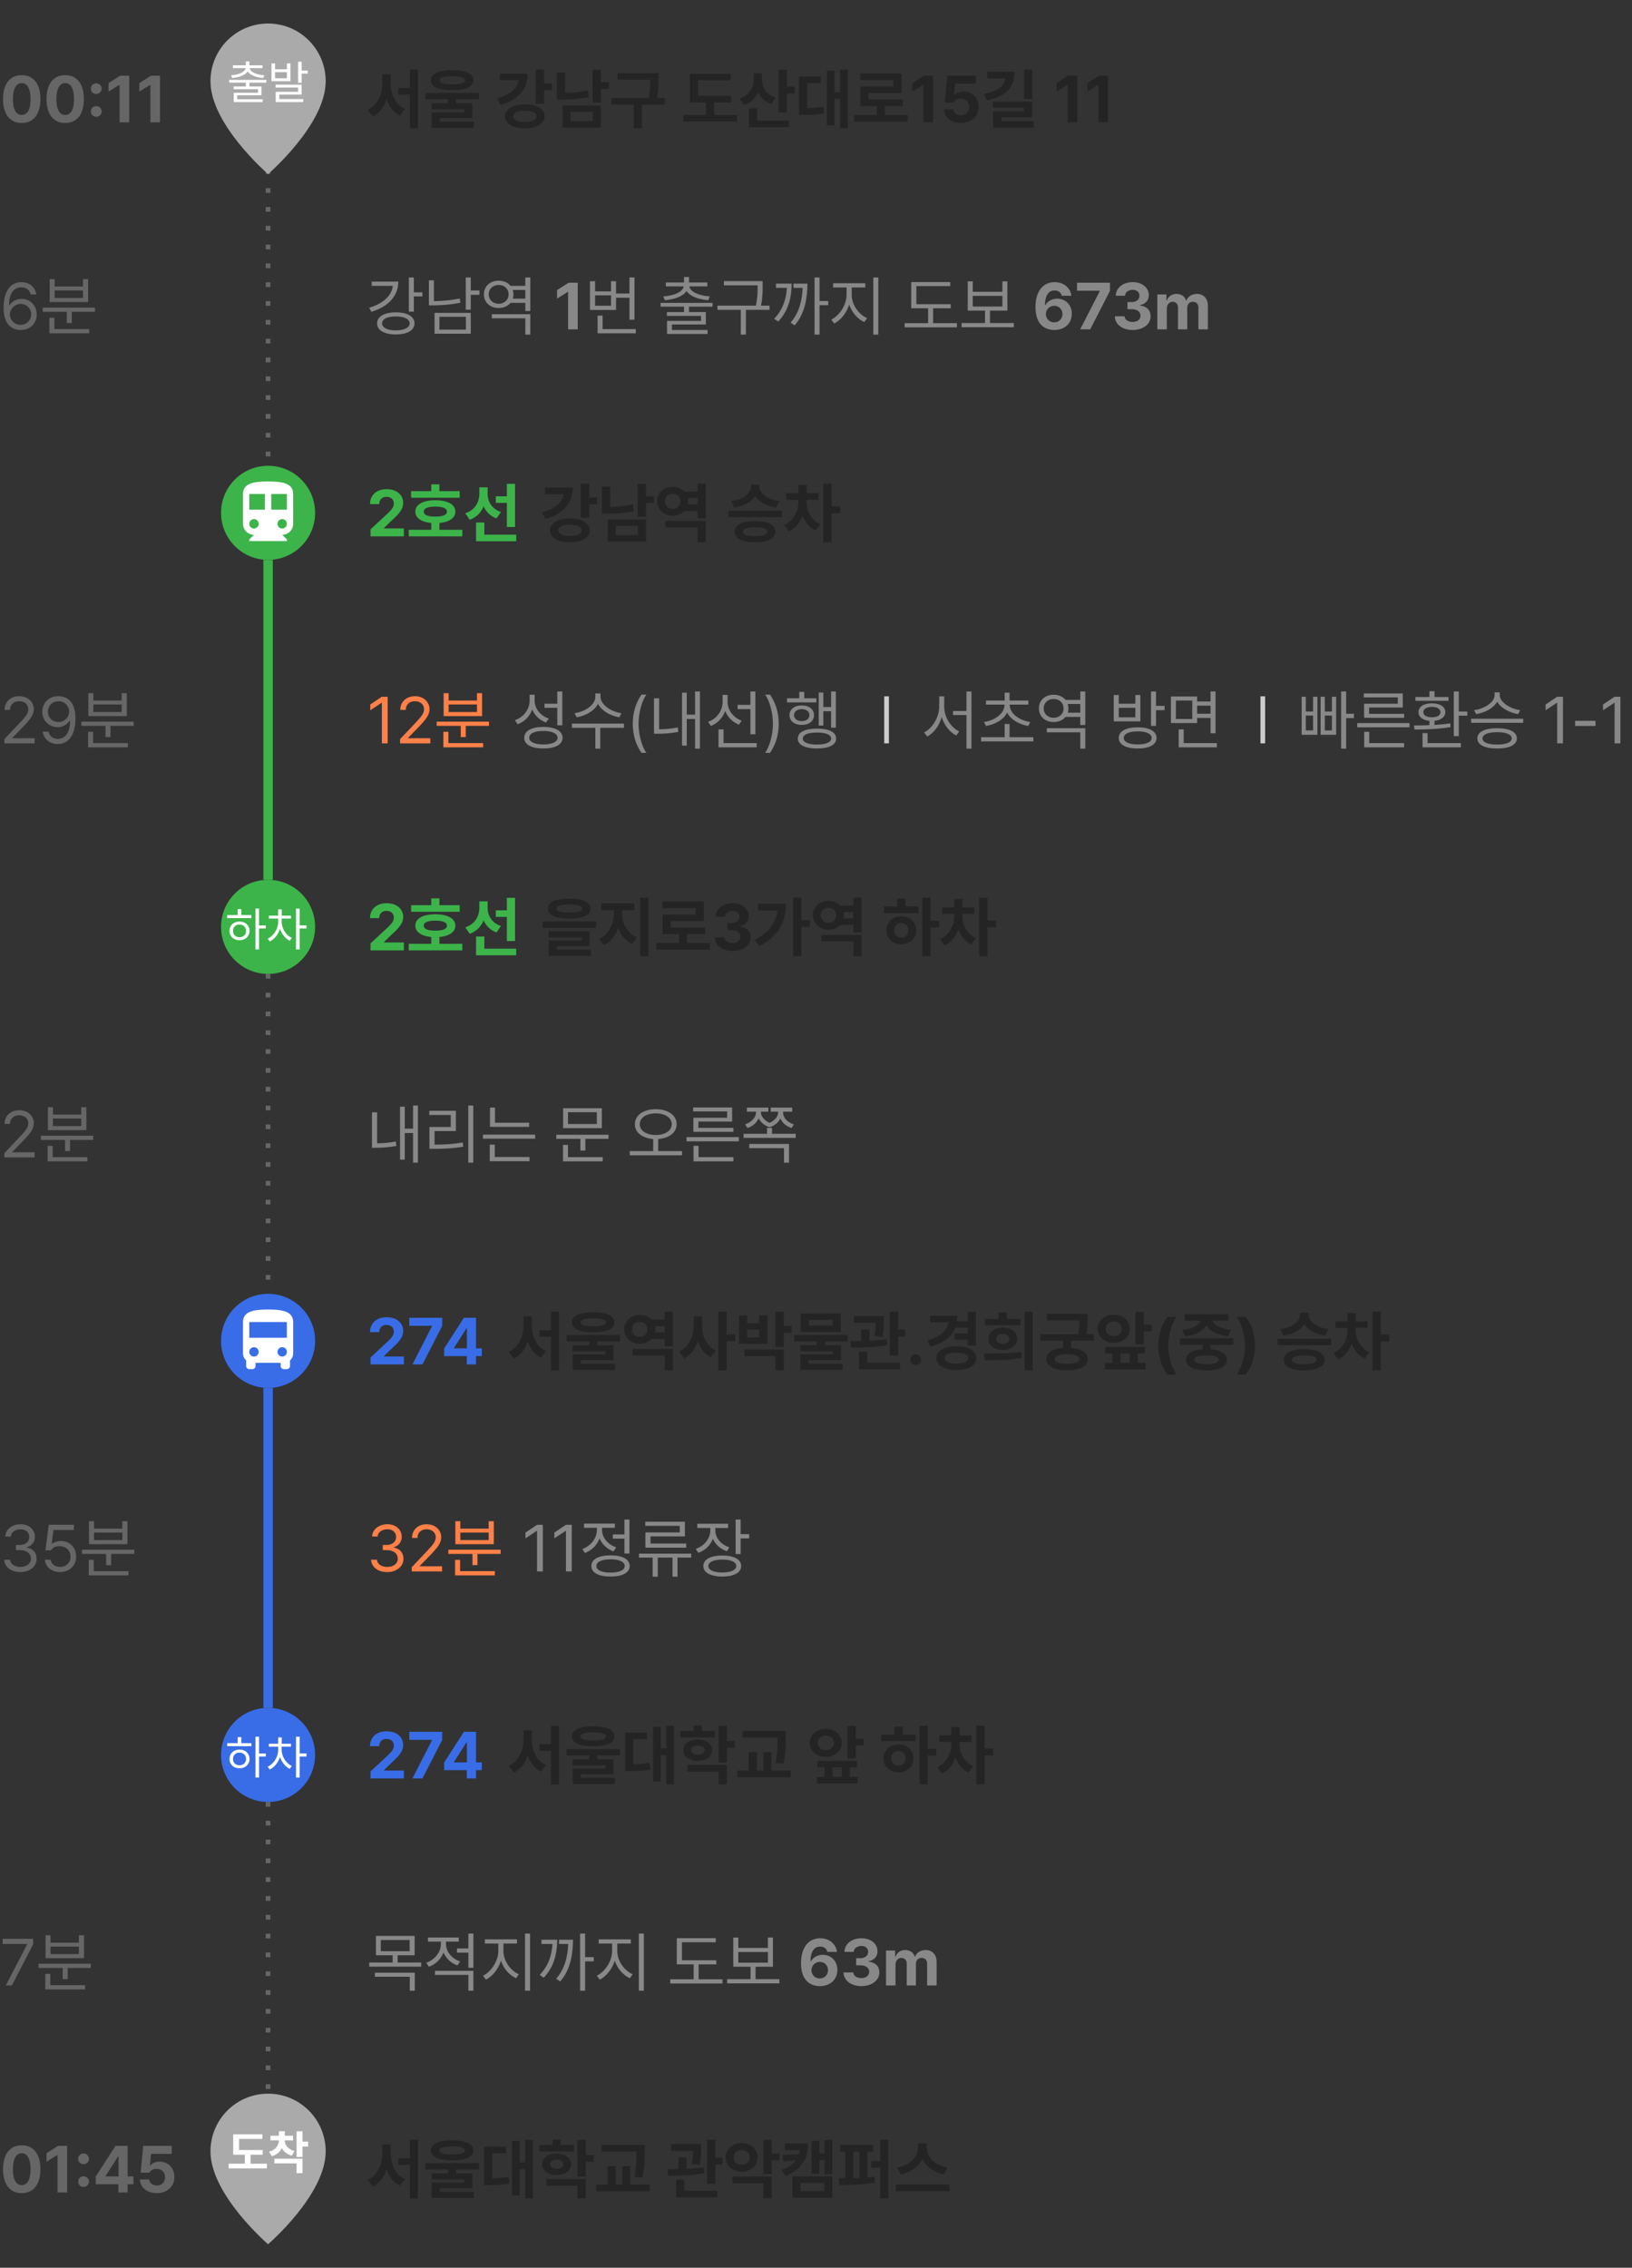 <svg width="347" height="482" viewBox="0 0 347 482" fill="none" xmlns="http://www.w3.org/2000/svg">
<rect x="0" y="0" width="347" height="482" fill="#333333" stroke="none"/>
<path d="M4.62 466.14C2.142 466.14 0.644 464.292 0.644 461.044C0.644 457.81 2.156 455.962 4.62 455.976C7.084 455.962 8.596 457.824 8.596 461.044C8.596 464.306 7.098 466.14 4.62 466.14ZM2.744 461.044C2.73 463.34 3.472 464.432 4.62 464.432C5.768 464.432 6.51 463.34 6.496 461.044C6.496 458.79 5.768 457.656 4.62 457.656C3.486 457.656 2.744 458.79 2.744 461.044ZM14.282 456.088V466H12.238V458.048H12.154L9.886 459.476V457.656L12.35 456.088H14.282ZM17.779 464.824C17.135 464.838 16.603 464.32 16.631 463.676C16.603 463.06 17.135 462.542 17.779 462.556C18.381 462.542 18.913 463.06 18.927 463.676C18.913 464.32 18.381 464.838 17.779 464.824ZM16.631 458.832C16.603 458.216 17.135 457.698 17.779 457.712C18.381 457.698 18.913 458.216 18.927 458.832C18.913 459.476 18.381 459.994 17.779 459.98C17.135 459.994 16.603 459.476 16.631 458.832ZM20.358 464.236V462.612L24.558 456.088H27.134V462.584H28.366V464.236H27.134V466H25.174V464.236H20.358ZM22.43 462.584H25.202V458.356H25.09L22.43 462.528V462.584ZM33.354 466.14C31.282 466.14 29.77 464.922 29.742 463.228H31.73C31.772 463.984 32.486 464.516 33.354 464.516C34.376 464.516 35.104 463.788 35.09 462.752C35.104 461.716 34.362 460.974 33.326 460.988C32.57 460.974 32.052 461.254 31.758 461.8H29.91L30.442 456.088H36.518V457.796H32.122L31.87 460.288H31.926C32.304 459.798 33.046 459.448 33.914 459.448C35.734 459.448 37.092 460.806 37.078 462.696C37.092 464.712 35.566 466.14 33.354 466.14Z" fill="#666666"/>
<path d="M83.068 457.628C83.082 459.966 84.02 462.248 86.092 463.144L85.028 464.544C83.642 463.872 82.718 462.626 82.2 461.086C81.668 462.724 80.702 464.068 79.288 464.768L78.196 463.34C80.324 462.374 81.29 459.966 81.304 457.628V455.78H83.068V457.628ZM84.692 460.12V458.72H87.156V454.8H88.864V467.288H87.156V460.12H84.692ZM96.148 454.912C99.004 454.926 100.656 455.682 100.656 457.04C100.656 458.426 99.004 459.182 96.148 459.168C93.264 459.182 91.598 458.426 91.612 457.04C91.598 455.682 93.264 454.926 96.148 454.912ZM90.464 461.1V459.756H101.832V461.1H96.988V461.94H100.432V465.104H93.488V465.86H100.768V467.176H91.78V463.9H98.724V463.228H91.78V461.94H95.252V461.1H90.464ZM93.432 457.04C93.432 457.656 94.314 457.894 96.148 457.908C97.982 457.894 98.864 457.656 98.864 457.04C98.864 456.494 97.982 456.214 96.148 456.2C94.314 456.214 93.432 456.494 93.432 457.04ZM113.315 454.8V467.26H111.663V461.016H110.487V466.644H108.863V455.024H110.487V459.616H111.663V454.8H113.315ZM102.927 464.432V456.256H107.575V457.656H104.663V462.976C105.867 462.962 106.931 462.892 108.135 462.668L108.275 464.096C106.749 464.39 105.433 464.432 103.795 464.432H102.927ZM122.055 455.92V457.292H114.663V455.92H117.491V454.744H119.227V455.92H122.055ZM115.279 460.008C115.279 458.636 116.553 457.712 118.359 457.712C120.165 457.712 121.425 458.636 121.439 460.008C121.425 461.366 120.165 462.29 118.359 462.276C116.553 462.29 115.279 461.366 115.279 460.008ZM116.175 464.544V463.144H124.547V467.26H122.783V464.544H116.175ZM116.987 460.008C116.973 460.638 117.533 460.96 118.359 460.96C119.199 460.96 119.759 460.638 119.759 460.008C119.759 459.364 119.199 459.014 118.359 459C117.533 459.014 116.973 459.364 116.987 460.008ZM122.783 462.612V454.8H124.547V458.048H126.227V459.476H124.547V462.612H122.783ZM137.094 455.892V457.096C137.08 458.622 137.08 460.33 136.618 462.836L134.91 462.696C135.316 460.414 135.33 458.748 135.33 457.292H127.882V455.892H137.094ZM126.762 465.748V464.32H129.17V460.4H130.934V464.32H132.306V460.4H134.014V464.32H138.13V465.748H126.762ZM149.061 455.724V456.508C149.061 457.362 149.061 458.594 148.781 460.148L147.073 459.98C147.297 458.79 147.353 457.894 147.367 457.152H142.677V455.724H149.061ZM141.921 461.044C142.621 461.044 143.419 461.044 144.245 461.03V458.58H145.981V460.974C147.213 460.918 148.487 460.82 149.649 460.652L149.761 461.912C147.157 462.388 144.245 462.43 142.089 462.444L141.921 461.044ZM143.769 467.036V463.284H145.505V465.636H152.505V467.036H143.769ZM150.321 464.124V454.8H152.113V458.608H153.625V460.064H152.113V464.124H150.321ZM157.688 455.5C159.62 455.486 161.076 456.76 161.076 458.524C161.076 460.316 159.62 461.576 157.688 461.576C155.742 461.576 154.272 460.316 154.272 458.524C154.272 456.76 155.742 455.486 157.688 455.5ZM155.7 464.012V462.612H164.072V467.26H162.308V464.012H155.7ZM155.98 458.524C155.98 459.518 156.708 460.106 157.688 460.092C158.654 460.106 159.382 459.518 159.396 458.524C159.382 457.558 158.654 456.984 157.688 456.984C156.708 456.984 155.98 457.558 155.98 458.524ZM162.308 462.08V454.8H164.072V457.74H165.752V459.168H164.072V462.08H162.308ZM171.804 455.584C171.804 458.804 170.488 461.072 167.044 462.472L166.232 461.212C167.66 460.666 168.626 459.98 169.242 459.154L166.568 459.42L166.344 458.048L169.886 457.866C169.97 457.6 170.026 457.306 170.068 457.012H166.876V455.584H171.804ZM168.5 467.12V462.584H176.984V467.12H168.5ZM170.208 465.72H175.276V463.956H170.208V465.72ZM172.56 461.996V455.052H174.212V457.712H175.332V454.828H176.984V462.108H175.332V459.14H174.212V461.996H172.56ZM185.611 455.92V457.32H184.407V462.822C184.925 462.78 185.429 462.724 185.919 462.668L186.031 463.928C183.497 464.376 180.641 464.418 178.499 464.432L178.331 463.004L179.731 462.99V457.32H178.695V455.92H185.611ZM181.439 462.962L182.727 462.92V457.32H181.439V462.962ZM185.247 460.736V459.336H187.179V454.8H188.887V467.26H187.179V460.736H185.247ZM197.039 456.452C197.039 458.286 198.649 460.232 201.463 460.708L200.707 462.164C198.537 461.73 196.927 460.512 196.115 458.916C195.303 460.498 193.679 461.716 191.523 462.164L190.767 460.708C193.553 460.218 195.163 458.258 195.191 456.452V455.556H197.039V456.452ZM190.487 465.72V464.292H201.883V465.72H190.487Z" fill="#242424"/>
<g clip-path="url(#clip0_61_4670)">
<path d="M57 445C50.227 445 44.75 450.488 44.75 457.274C44.75 466.479 57 477 57 477C57 477 69.25 466.479 69.25 457.274C69.25 450.488 63.773 445 57 445Z" fill="#AAAAAA"/>
<path d="M55.857 456.98V457.98H53.277V459.88H56.757V460.88H48.617V459.88H52.057V457.98H49.577V453.64H55.797V454.62H50.837V456.98H55.857ZM60.54 454.92C60.54 455.84 61.18 456.8 62.62 457.18L62.04 458.18C61.04 457.9 60.34 457.31 59.93 456.58C59.54 457.38 58.83 458.01 57.8 458.3L57.2 457.34C58.64 456.94 59.3 455.92 59.3 454.92H57.5V453.94H59.3V452.98H60.56V453.94H62.32V454.92H60.54ZM58.34 459.82V458.82H64.32V461.9H63.06V459.82H58.34ZM63.06 458.46V453H64.32V455.2H65.52V456.24H64.32V458.46H63.06Z" fill="white"/>
</g>
<path d="M88.164 411.472V415.588H84.552V417.128H89.564V417.996H78.504V417.128H83.488V415.588H79.932V411.472H88.164ZM79.708 420.152V419.284H88.192V423.12H87.128V420.152H79.708ZM80.968 414.72H87.1V412.34H80.968V414.72ZM94.832 413.208C94.818 414.776 96.036 416.288 97.828 416.904L97.268 417.744C95.882 417.254 94.818 416.246 94.3 415C93.768 416.4 92.634 417.506 91.192 418.024L90.632 417.184C92.438 416.54 93.74 414.916 93.74 413.208V412.676H90.996V411.808H97.548V412.676H94.832V413.208ZM92.48 419.76V418.892H100.656V423.12H99.592V419.76H92.48ZM97.156 415.028V414.132H99.592V410.968H100.656V418.248H99.592V415.028H97.156ZM107.043 414.692C107.043 416.75 108.541 418.85 110.319 419.62L109.731 420.46C108.303 419.83 107.085 418.43 106.511 416.75C105.951 418.528 104.719 420.068 103.319 420.768L102.703 419.928C104.439 419.088 105.951 416.792 105.951 414.692V413.096H103.095V412.2H109.927V413.096H107.043V414.692ZM111.635 423.12V410.968H112.699V423.12H111.635ZM124.407 410.968V415.98H126.255V416.876H124.407V423.12H123.343V410.968H124.407ZM114.747 419.76C116.581 417.87 117.323 415.602 117.463 413.18H115.139V412.284H118.471C118.471 415.168 117.813 418.024 115.615 420.348L114.747 419.76ZM118.247 420.572C120.137 418.416 120.711 415.728 120.809 413.18H118.863V412.284H121.831C121.817 415.168 121.383 418.514 119.115 421.16L118.247 420.572ZM131.242 414.692C131.242 416.75 132.74 418.85 134.518 419.62L133.93 420.46C132.502 419.83 131.284 418.43 130.71 416.75C130.15 418.528 128.918 420.068 127.518 420.768L126.902 419.928C128.638 419.088 130.15 416.792 130.15 414.692V413.096H127.294V412.2H134.126V413.096H131.242V414.692ZM135.834 423.12V410.968H136.898V423.12H135.834ZM152.302 416.652V417.52H148.55V420.684H153.618V421.58H142.502V420.684H147.486V417.52H143.902V411.948H152.19V412.816H144.994V416.652H152.302ZM165.718 420.656V421.552H154.602V420.656H159.586V418.024H155.918V411.808H156.982V414.02H163.282V411.808H164.346V418.024H160.65V420.656H165.718ZM156.982 417.156H163.282V414.888H156.982V417.156ZM174.317 422.14C172.259 422.126 170.313 420.908 170.313 417.268C170.313 413.95 171.909 411.962 174.373 411.976C176.375 411.962 177.747 413.222 177.957 414.86H175.913C175.759 414.16 175.185 413.726 174.373 413.74C173.043 413.726 172.329 414.944 172.329 416.876H172.413C172.875 416.008 173.855 415.49 174.961 415.476C176.725 415.49 178.055 416.834 178.041 418.696C178.055 420.698 176.543 422.14 174.317 422.14ZM172.525 418.752C172.539 419.718 173.281 420.516 174.289 420.516C175.311 420.516 176.053 419.746 176.053 418.752C176.053 417.758 175.325 416.988 174.317 416.988C173.309 416.988 172.539 417.786 172.525 418.752ZM183.132 422.14C180.948 422.14 179.394 420.936 179.352 419.228H181.424C181.466 419.942 182.18 420.432 183.132 420.432C184.126 420.432 184.826 419.886 184.812 419.088C184.826 418.29 184.112 417.716 182.936 417.716H182.04V416.204H182.936C183.93 416.19 184.602 415.658 184.588 414.86C184.602 414.118 184.028 413.6 183.16 413.6C182.278 413.6 181.55 414.09 181.536 414.86H179.548C179.59 413.152 181.13 411.962 183.16 411.976C185.218 411.962 186.59 413.194 186.576 414.748C186.59 415.868 185.82 416.652 184.7 416.848V416.932C186.17 417.1 186.968 417.982 186.968 419.228C186.968 420.922 185.358 422.14 183.132 422.14ZM188.391 422V414.58H190.323V415.868H190.407C190.715 415.014 191.471 414.482 192.479 414.468C193.501 414.482 194.257 415.014 194.495 415.868H194.579C194.873 415.028 195.727 414.482 196.819 414.468C198.191 414.482 199.143 415.392 199.143 417.016V422H197.127V417.408C197.127 416.554 196.623 416.148 195.951 416.148C195.195 416.148 194.747 416.68 194.747 417.464V422H192.787V417.352C192.787 416.624 192.325 416.148 191.639 416.148C190.953 416.148 190.421 416.708 190.407 417.548V422H188.391Z" fill="#888888"/>
<path d="M1.232 422L5.768 413.264V413.18H0.56V412.088H7.056V413.236L2.52 422H1.232ZM19.317 417.38V418.276H14.389V420.656H13.325V418.276H8.201V417.38H19.317ZM9.629 422.84V419.536H10.693V421.944H18.085V422.84H9.629ZM9.685 416.204V411.332H10.749V412.9H16.769V411.332H17.861V416.204H9.685ZM10.749 415.336H16.769V413.74H10.749V415.336Z" fill="#666666"/>
<path d="M57 383L57 445" stroke="#666666" stroke-dasharray="1 3"/>
<path d="M78.784 378V376.516L82.312 373.24C83.25 372.358 83.74 371.812 83.74 371.028C83.74 370.146 83.082 369.6 82.172 369.6C81.248 369.6 80.632 370.188 80.632 371.14H78.672C78.672 369.208 80.114 367.962 82.2 367.976C84.314 367.962 85.728 369.166 85.728 370.888C85.728 372.022 85.182 372.946 83.124 374.78L81.64 376.236V376.32H85.868V378H78.784ZM87.693 378L91.865 369.852V369.796H87.021V368.088H94.021V369.824L89.821 378H87.693ZM94.434 376.236V374.612L98.634 368.088H101.21V374.584H102.442V376.236H101.21V378H99.25V376.236H94.434ZM96.506 374.584H99.278V370.356H99.166L96.506 374.528V374.584Z" fill="#396DE7"/>
<path d="M113.068 369.628C113.082 371.966 114.02 374.248 116.092 375.144L115.028 376.544C113.642 375.872 112.718 374.626 112.2 373.086C111.668 374.724 110.702 376.068 109.288 376.768L108.196 375.34C110.324 374.374 111.29 371.966 111.304 369.628V367.78H113.068V369.628ZM114.692 372.12V370.72H117.156V366.8H118.864V379.288H117.156V372.12H114.692ZM126.148 366.912C129.004 366.926 130.656 367.682 130.656 369.04C130.656 370.426 129.004 371.182 126.148 371.168C123.264 371.182 121.598 370.426 121.612 369.04C121.598 367.682 123.264 366.926 126.148 366.912ZM120.464 373.1V371.756H131.832V373.1H126.988V373.94H130.432V377.104H123.488V377.86H130.768V379.176H121.78V375.9H128.724V375.228H121.78V373.94H125.252V373.1H120.464ZM123.432 369.04C123.432 369.656 124.314 369.894 126.148 369.908C127.982 369.894 128.864 369.656 128.864 369.04C128.864 368.494 127.982 368.214 126.148 368.2C124.314 368.214 123.432 368.494 123.432 369.04ZM143.315 366.8V379.26H141.663V373.016H140.487V378.644H138.863V367.024H140.487V371.616H141.663V366.8H143.315ZM132.927 376.432V368.256H137.575V369.656H134.663V374.976C135.867 374.962 136.931 374.892 138.135 374.668L138.275 376.096C136.749 376.39 135.433 376.432 133.795 376.432H132.927ZM152.055 367.92V369.292H144.663V367.92H147.491V366.744H149.227V367.92H152.055ZM145.279 372.008C145.279 370.636 146.553 369.712 148.359 369.712C150.165 369.712 151.425 370.636 151.439 372.008C151.425 373.366 150.165 374.29 148.359 374.276C146.553 374.29 145.279 373.366 145.279 372.008ZM146.175 376.544V375.144H154.547V379.26H152.783V376.544H146.175ZM146.987 372.008C146.973 372.638 147.533 372.96 148.359 372.96C149.199 372.96 149.759 372.638 149.759 372.008C149.759 371.364 149.199 371.014 148.359 371C147.533 371.014 146.973 371.364 146.987 372.008ZM152.783 374.612V366.8H154.547V370.048H156.227V371.476H154.547V374.612H152.783ZM167.094 367.892V369.096C167.08 370.622 167.08 372.33 166.618 374.836L164.91 374.696C165.316 372.414 165.33 370.748 165.33 369.292H157.882V367.892H167.094ZM156.762 377.748V376.32H159.17V372.4H160.934V376.32H162.306V372.4H164.014V376.32H168.13V377.748H156.762ZM181.973 366.828V369.572H183.653V370.972H181.973V373.744H180.209V366.828H181.973ZM172.173 370.44C172.173 368.69 173.643 367.444 175.589 367.444C177.521 367.444 178.977 368.69 178.977 370.44C178.977 372.19 177.521 373.422 175.589 373.408C173.643 373.422 172.173 372.19 172.173 370.44ZM173.685 379.064V377.664H175.309V375.648H173.769V374.276H182.197V375.648H180.685V377.664H182.365V379.064H173.685ZM173.881 370.44C173.881 371.406 174.623 371.98 175.589 371.98C176.555 371.98 177.283 371.406 177.297 370.44C177.283 369.474 176.555 368.9 175.589 368.9C174.623 368.9 173.881 369.474 173.881 370.44ZM177.017 377.664H178.977V375.648H177.017V377.664ZM197.243 366.8V371.7H199.063V373.128H197.243V379.26H195.507V366.8H197.243ZM187.359 370.076V368.676H190.159V366.996H191.923V368.676H194.667V370.076H187.359ZM187.863 373.744C187.849 371.994 189.207 370.762 191.055 370.776C192.861 370.762 194.219 371.994 194.219 373.744C194.219 375.466 192.861 376.698 191.055 376.684C189.207 376.698 187.849 375.466 187.863 373.744ZM189.543 373.744C189.529 374.696 190.159 375.27 191.055 375.256C191.909 375.27 192.539 374.696 192.539 373.744C192.539 372.778 191.909 372.19 191.055 372.176C190.159 372.19 189.529 372.778 189.543 373.744ZM204.022 370.72C204.008 372.484 204.932 374.486 206.906 375.424L205.954 376.74C204.624 376.138 203.686 374.962 203.168 373.576C202.622 375.06 201.656 376.32 200.242 376.936L199.29 375.592C201.32 374.696 202.286 372.582 202.286 370.72V370.244H199.71V368.844H202.286V367.08H204.022V368.844H206.57V370.244H204.022V370.72ZM207.578 379.26V366.8H209.342V371.644H211.162V373.1H209.342V379.26H207.578Z" fill="#242424"/>
<circle cx="57" cy="373" r="10" fill="#396DE7"/>
<path d="M55.08 369.12V372.7H56.52V373.34H55.08V377.8H54.32V369.12H55.08ZM48.3 371.14V370.5H50.54V369.22H51.3V370.5H53.46V371.14H48.3ZM48.8 373.86C48.79 372.68 49.69 371.86 50.92 371.86C52.16 371.86 53.05 372.68 53.06 373.86C53.05 375.03 52.16 375.85 50.92 375.84C49.69 375.85 48.79 375.03 48.8 373.86ZM49.54 373.86C49.53 374.65 50.12 375.2 50.92 375.2C51.73 375.2 52.32 374.65 52.32 373.86C52.32 373.07 51.73 372.5 50.92 372.5C50.12 372.5 49.53 373.07 49.54 373.86ZM59.883 371.94C59.893 373.33 60.793 374.76 62.043 375.36L61.603 375.96C60.653 375.49 59.893 374.54 59.533 373.43C59.153 374.63 58.343 375.63 57.363 376.1L56.903 375.52C58.193 374.92 59.133 373.44 59.143 371.94V371.24H57.163V370.62H59.143V369.28H59.903V370.62H61.863V371.24H59.883V371.94ZM62.943 377.8V369.12H63.723V372.68H65.163V373.34H63.723V377.8H62.943Z" fill="white"/>
<path d="M82.34 334.14C80.38 334.14 78.966 333.076 78.896 331.508H80.156C80.212 332.46 81.15 333.048 82.34 333.048C83.642 333.048 84.58 332.334 84.58 331.312C84.58 330.234 83.726 329.464 82.172 329.464H81.388V328.372H82.172C83.39 328.386 84.23 327.7 84.216 326.692C84.23 325.698 83.502 325.04 82.368 325.04C81.318 325.04 80.352 325.614 80.296 326.58H79.12C79.176 325.012 80.632 323.962 82.396 323.976C84.272 323.962 85.42 325.208 85.42 326.636C85.42 327.742 84.762 328.568 83.74 328.848V328.932C85.014 329.128 85.798 330.052 85.784 331.312C85.798 332.936 84.328 334.14 82.34 334.14ZM87.551 334V333.104L90.911 329.548C92.087 328.302 92.647 327.63 92.647 326.72C92.647 325.698 91.793 325.04 90.687 325.04C89.511 325.04 88.769 325.782 88.755 326.888H87.607C87.579 325.138 88.937 323.962 90.715 323.976C92.521 323.962 93.795 325.166 93.823 326.72C93.795 327.826 93.291 328.68 91.527 330.5L89.259 332.824V332.908H93.991V334H87.551ZM106.449 329.38V330.276H101.521V332.656H100.457V330.276H95.333V329.38H106.449ZM96.761 334.84V331.536H97.825V333.944H105.217V334.84H96.761ZM96.817 328.204V323.332H97.881V324.9H103.901V323.332H104.993V328.204H96.817ZM97.881 327.336H103.901V325.74H97.881V327.336Z" fill="#FF8048"/>
<path d="M115.424 324.088V334H114.192V325.376H114.136L111.728 326.972V325.74L114.192 324.088H115.424ZM121.563 324.088V334H120.331V325.376H120.275L117.867 326.972V325.74L120.331 324.088H121.563ZM133.833 322.968V330.192H132.769V327.028H130.305V326.132H132.769V322.968H133.833ZM123.809 329.24C125.629 328.582 126.917 326.93 126.917 325.18V324.732H124.173V323.836H130.725V324.732H128.009V325.18C127.995 326.762 129.213 328.274 131.005 328.876L130.445 329.744C129.073 329.254 128.009 328.232 127.477 326.986C126.945 328.414 125.825 329.534 124.369 330.08L123.809 329.24ZM125.741 332.852C125.727 331.41 127.281 330.584 129.801 330.584C132.335 330.584 133.889 331.41 133.889 332.852C133.889 334.266 132.335 335.092 129.801 335.092C127.281 335.092 125.727 334.266 125.741 332.852ZM126.805 332.852C126.791 333.72 127.953 334.252 129.801 334.252C131.663 334.252 132.825 333.72 132.825 332.852C132.825 331.956 131.663 331.424 129.801 331.424C127.953 331.424 126.791 331.956 126.805 332.852ZM146.969 330.22V331.06H144.057V335.12H142.993V331.06H139.857V335.12H138.765V331.06H135.853V330.22H146.969ZM137.197 324.312V323.444H145.625V326.552H138.317V328.064H145.905V328.96H137.225V325.712H144.533V324.312H137.197ZM152.097 325.264C152.083 326.86 153.273 328.274 155.065 328.876L154.561 329.716C153.161 329.24 152.111 328.274 151.579 327.07C151.061 328.456 149.927 329.534 148.485 330.052L147.925 329.212C149.745 328.582 151.019 327.014 151.033 325.264V324.76H148.261V323.864H154.813V324.76H152.097V325.264ZM149.549 332.852C149.549 331.438 151.075 330.626 153.581 330.612C156.073 330.626 157.585 331.438 157.585 332.852C157.585 334.266 156.073 335.078 153.581 335.092C151.075 335.078 149.549 334.266 149.549 332.852ZM150.613 332.852C150.613 333.706 151.747 334.224 153.581 334.224C155.415 334.224 156.535 333.706 156.549 332.852C156.535 331.984 155.415 331.48 153.581 331.48C151.747 331.48 150.613 331.984 150.613 332.852ZM156.409 330.304V322.968H157.473V326.076H159.293V326.972H157.473V330.304H156.409Z" fill="#888888"/>
<path d="M57 295L57 363" stroke="#396DE7" stroke-width="2"/>
<path d="M78.784 290V288.516L82.312 285.24C83.25 284.358 83.74 283.812 83.74 283.028C83.74 282.146 83.082 281.6 82.172 281.6C81.248 281.6 80.632 282.188 80.632 283.14H78.672C78.672 281.208 80.114 279.962 82.2 279.976C84.314 279.962 85.728 281.166 85.728 282.888C85.728 284.022 85.182 284.946 83.124 286.78L81.64 288.236V288.32H85.868V290H78.784ZM87.693 290L91.865 281.852V281.796H87.021V280.088H94.021V281.824L89.821 290H87.693ZM94.434 288.236V286.612L98.634 280.088H101.21V286.584H102.442V288.236H101.21V290H99.25V288.236H94.434ZM96.506 286.584H99.278V282.356H99.166L96.506 286.528V286.584Z" fill="#396DE7"/>
<path d="M113.068 281.628C113.082 283.966 114.02 286.248 116.092 287.144L115.028 288.544C113.642 287.872 112.718 286.626 112.2 285.086C111.668 286.724 110.702 288.068 109.288 288.768L108.196 287.34C110.324 286.374 111.29 283.966 111.304 281.628V279.78H113.068V281.628ZM114.692 284.12V282.72H117.156V278.8H118.864V291.288H117.156V284.12H114.692ZM126.148 278.912C129.004 278.926 130.656 279.682 130.656 281.04C130.656 282.426 129.004 283.182 126.148 283.168C123.264 283.182 121.598 282.426 121.612 281.04C121.598 279.682 123.264 278.926 126.148 278.912ZM120.464 285.1V283.756H131.832V285.1H126.988V285.94H130.432V289.104H123.488V289.86H130.768V291.176H121.78V287.9H128.724V287.228H121.78V285.94H125.252V285.1H120.464ZM123.432 281.04C123.432 281.656 124.314 281.894 126.148 281.908C127.982 281.894 128.864 281.656 128.864 281.04C128.864 280.494 127.982 280.214 126.148 280.2C124.314 280.214 123.432 280.494 123.432 281.04ZM143.063 286.724V291.26H141.327V288.096H134.495V286.724H143.063ZM132.731 282.524C132.717 280.76 134.159 279.472 136.035 279.472C137.043 279.472 137.925 279.85 138.527 280.48H141.327V278.8H143.063V286.164H141.327V284.596H138.527C137.925 285.24 137.043 285.618 136.035 285.632C134.159 285.618 132.717 284.33 132.731 282.524ZM134.383 282.524C134.383 283.546 135.069 284.134 136.035 284.148C136.959 284.134 137.659 283.546 137.659 282.524C137.659 281.558 136.959 280.956 136.035 280.956C135.069 280.956 134.383 281.558 134.383 282.524ZM139.255 283.196H141.327V281.88H139.269C139.311 282.09 139.339 282.3 139.339 282.524C139.339 282.762 139.311 282.986 139.255 283.196ZM149.255 281.628C149.241 283.868 150.193 286.108 152.195 287.06L151.131 288.46C149.815 287.802 148.905 286.584 148.387 285.086C147.841 286.696 146.889 288.012 145.475 288.712L144.411 287.284C146.511 286.318 147.491 283.938 147.491 281.628V279.78H149.255V281.628ZM152.727 291.26V278.8H154.491V283.616H156.311V285.072H154.491V291.26H152.727ZM166.646 278.8V281.852H168.326V283.28H166.646V286.304H164.882V278.8H166.646ZM157.126 285.632V279.584H158.862V281.264H161.41V279.584H163.174V285.632H157.126ZM158.274 288.236V286.836H166.646V291.26H164.882V288.236H158.274ZM158.862 284.26H161.41V282.608H158.862V284.26ZM180.23 283.756V285.128H175.386V285.912H178.83V289.104H171.886V289.86H179.166V291.176H170.178V287.872H177.122V287.228H170.178V285.912H173.65V285.128H168.862V283.756H180.23ZM170.262 283.112V279.192H178.774V283.112H170.262ZM171.97 281.74H177.038V280.536H171.97V281.74ZM187.934 279.724V280.508C187.934 281.362 187.934 282.594 187.654 284.148L185.946 283.98C186.17 282.79 186.226 281.894 186.24 281.152H181.55V279.724H187.934ZM180.794 285.044C181.494 285.044 182.292 285.044 183.118 285.03V282.58H184.854V284.974C186.086 284.918 187.36 284.82 188.522 284.652L188.634 285.912C186.03 286.388 183.118 286.43 180.962 286.444L180.794 285.044ZM182.642 291.036V287.284H184.378V289.636H191.378V291.036H182.642ZM189.194 288.124V278.8H190.986V282.608H192.498V284.064H190.986V288.124H189.194ZM194.685 290.112C194.041 290.126 193.509 289.608 193.537 288.964C193.509 288.348 194.041 287.83 194.685 287.844C195.287 287.83 195.819 288.348 195.833 288.964C195.819 289.608 195.287 290.126 194.685 290.112ZM207.512 278.828V285.996H205.776V284.764H202.976V283.392H205.776V282.188H203.102C202.332 284.162 200.554 285.52 197.824 286.248L197.124 284.904C199.98 284.134 201.394 282.762 201.646 281.068H197.796V279.668H203.536C203.536 280.074 203.508 280.452 203.452 280.816H205.776V278.828H207.512ZM199.112 288.656C199.098 287.116 200.806 286.15 203.368 286.136C205.888 286.15 207.596 287.116 207.596 288.656C207.596 290.224 205.888 291.204 203.368 291.204C200.806 291.204 199.098 290.224 199.112 288.656ZM200.848 288.656C200.848 289.426 201.786 289.818 203.368 289.832C204.908 289.818 205.846 289.426 205.86 288.656C205.846 287.9 204.908 287.494 203.368 287.508C201.786 287.494 200.848 287.9 200.848 288.656ZM219.584 278.8V291.26H217.848V278.8H219.584ZM209.168 287.676C211.478 287.676 214.502 287.69 217.148 287.34L217.26 288.6C214.502 289.118 211.646 289.118 209.392 289.104L209.168 287.676ZM209.42 281.684V280.34H212.304V278.94H214.096V280.34H216.98V281.684H209.42ZM210.148 284.568C210.134 283.112 211.408 282.188 213.2 282.188C215.034 282.188 216.28 283.112 216.28 284.568C216.28 285.968 215.034 286.92 213.2 286.92C211.408 286.92 210.134 285.968 210.148 284.568ZM211.8 284.568C211.786 285.226 212.36 285.59 213.2 285.604C214.04 285.59 214.614 285.226 214.628 284.568C214.614 283.896 214.04 283.504 213.2 283.504C212.36 283.504 211.786 283.896 211.8 284.568ZM231.264 279.248V280.228C231.25 281.166 231.25 282.258 230.998 283.588H232.608V284.96H227.736V286.5C229.948 286.668 231.278 287.522 231.292 288.852C231.278 290.392 229.612 291.26 226.896 291.26C224.152 291.26 222.472 290.392 222.472 288.852C222.472 287.522 223.802 286.668 226.028 286.5V284.96H221.212V283.588H229.234C229.472 282.412 229.514 281.502 229.5 280.648H222.612V279.248H231.264ZM224.236 288.852C224.222 289.552 225.146 289.874 226.896 289.86C228.604 289.874 229.528 289.552 229.528 288.852C229.528 288.18 228.604 287.858 226.896 287.844C225.146 287.858 224.222 288.18 224.236 288.852ZM243.195 278.828V281.572H244.875V282.972H243.195V285.744H241.431V278.828H243.195ZM233.395 282.44C233.395 280.69 234.865 279.444 236.811 279.444C238.743 279.444 240.199 280.69 240.199 282.44C240.199 284.19 238.743 285.422 236.811 285.408C234.865 285.422 233.395 284.19 233.395 282.44ZM234.907 291.064V289.664H236.531V287.648H234.991V286.276H243.419V287.648H241.907V289.664H243.587V291.064H234.907ZM235.103 282.44C235.103 283.406 235.845 283.98 236.811 283.98C237.777 283.98 238.505 283.406 238.519 282.44C238.505 281.474 237.777 280.9 236.811 280.9C235.845 280.9 235.103 281.474 235.103 282.44ZM238.239 289.664H240.199V287.648H238.239V289.664ZM246.279 286.024C246.293 283.616 246.923 281.628 248.239 279.892H250.171C249.163 281.18 248.393 283.728 248.379 286.024C248.393 288.32 249.163 290.868 250.171 292.156H248.239C246.923 290.42 246.293 288.432 246.279 286.024ZM262.234 284.456V285.856H257.39V286.78C259.574 286.948 260.848 287.732 260.862 289.02C260.848 290.462 259.224 291.26 256.522 291.26C253.806 291.26 252.168 290.462 252.182 289.02C252.168 287.718 253.47 286.934 255.682 286.78V285.856H250.866V284.456H262.234ZM251.37 282.636C253.666 282.44 254.94 281.6 255.262 280.732H251.902V279.332H261.198V280.732H257.81C258.118 281.6 259.392 282.426 261.73 282.636L261.142 284.008C258.776 283.784 257.194 282.888 256.536 281.67C255.878 282.888 254.31 283.784 251.958 284.008L251.37 282.636ZM253.946 289.02C253.932 289.622 254.8 289.944 256.522 289.944C258.216 289.944 259.112 289.622 259.126 289.02C259.112 288.39 258.216 288.082 256.522 288.068C254.8 288.082 253.932 288.39 253.946 289.02ZM266.83 286.024C266.816 288.432 266.186 290.42 264.87 292.156H262.938C263.946 290.868 264.716 288.32 264.73 286.024C264.716 283.728 263.946 281.18 262.938 279.892H264.87C266.186 281.628 266.816 283.616 266.83 286.024ZM278.227 279.416C278.227 280.718 279.683 282.174 282.427 282.496L281.783 283.868C279.683 283.574 278.129 282.664 277.331 281.446C276.533 282.678 274.993 283.574 272.879 283.868L272.207 282.496C274.979 282.174 276.421 280.732 276.435 279.416V278.996H278.227V279.416ZM271.647 285.912V284.54H283.015V285.912H271.647ZM272.963 289.02C272.949 287.55 274.587 286.752 277.303 286.752C280.005 286.752 281.629 287.55 281.643 289.02C281.629 290.462 280.005 291.274 277.303 291.288C274.587 291.274 272.949 290.462 272.963 289.02ZM274.727 289.02C274.713 289.65 275.581 289.944 277.303 289.944C278.997 289.944 279.893 289.65 279.907 289.02C279.893 288.376 278.997 288.082 277.303 288.068C275.581 288.082 274.713 288.376 274.727 289.02ZM288.255 282.72C288.241 284.484 289.165 286.486 291.139 287.424L290.187 288.74C288.857 288.138 287.919 286.962 287.401 285.576C286.855 287.06 285.889 288.32 284.475 288.936L283.523 287.592C285.553 286.696 286.519 284.582 286.519 282.72V282.244H283.943V280.844H286.519V279.08H288.255V280.844H290.803V282.244H288.255V282.72ZM291.811 291.26V278.8H293.575V283.644H295.395V285.1H293.575V291.26H291.811Z" fill="#242424"/>
<path d="M4.34 334.14C2.38 334.14 0.966 333.076 0.896 331.508H2.156C2.212 332.46 3.15 333.048 4.34 333.048C5.642 333.048 6.58 332.334 6.58 331.312C6.58 330.234 5.726 329.464 4.172 329.464H3.388V328.372H4.172C5.39 328.386 6.23 327.7 6.216 326.692C6.23 325.698 5.502 325.04 4.368 325.04C3.318 325.04 2.352 325.614 2.296 326.58H1.12C1.176 325.012 2.632 323.962 4.396 323.976C6.272 323.962 7.42 325.208 7.42 326.636C7.42 327.742 6.762 328.568 5.74 328.848V328.932C7.014 329.128 7.798 330.052 7.784 331.312C7.798 332.936 6.328 334.14 4.34 334.14ZM12.771 334.14C10.993 334.14 9.649 333.034 9.551 331.508H10.755C10.853 332.39 11.707 333.048 12.771 333.048C14.073 333.048 14.997 332.11 15.011 330.864C14.997 329.576 14.031 328.638 12.687 328.624C11.861 328.61 11.217 328.876 10.839 329.52H9.663L10.363 324.088H15.711V325.18H11.371L11.007 328.092H11.119C11.553 327.756 12.225 327.518 12.911 327.532C14.801 327.518 16.201 328.918 16.187 330.836C16.201 332.754 14.759 334.14 12.771 334.14ZM28.559 329.38V330.276H23.631V332.656H22.567V330.276H17.443V329.38H28.559ZM18.871 334.84V331.536H19.935V333.944H27.327V334.84H18.871ZM18.927 328.204V323.332H19.991V324.9H26.011V323.332H27.103V328.204H18.927ZM19.991 327.336H26.011V325.74H19.991V327.336Z" fill="#666666"/>
<circle cx="57" cy="285" r="10" fill="#396DE7"/>
<g clip-path="url(#clip1_61_4670)">
<path d="M51.667 287.667C51.667 288.253 51.927 288.78 52.333 289.147V290.333C52.333 290.7 52.633 291 53 291H53.667C54.033 291 54.333 290.7 54.333 290.333V289.667H59.667V290.333C59.667 290.7 59.967 291 60.333 291H61C61.367 291 61.667 290.7 61.667 290.333V289.147C62.073 288.78 62.333 288.253 62.333 287.667V281C62.333 278.667 59.947 278.333 57 278.333C54.053 278.333 51.667 278.667 51.667 281V287.667ZM54 288.333C53.447 288.333 53 287.887 53 287.333C53 286.78 53.447 286.333 54 286.333C54.553 286.333 55 286.78 55 287.333C55 287.887 54.553 288.333 54 288.333ZM60 288.333C59.447 288.333 59 287.887 59 287.333C59 286.78 59.447 286.333 60 286.333C60.553 286.333 61 286.78 61 287.333C61 287.887 60.553 288.333 60 288.333ZM61 284.333H53V281H61V284.333Z" fill="white"/>
</g>
<path d="M88.864 234.968V247.12H87.828V240.82H86.064V246.476H85.056V235.22H86.064V239.896H87.828V234.968H88.864ZM79.092 243.956V236.424H80.184V243.004C81.374 243.004 82.676 242.906 84.16 242.612L84.272 243.564C82.592 243.872 81.206 243.956 79.876 243.956H79.092ZM100.628 234.968V247.12H99.564V234.968H100.628ZM91.276 236.984V236.088H96.932V240.4H92.396V243.284C94.426 243.284 96.204 243.2 98.388 242.836L98.5 243.732C96.26 244.096 94.412 244.18 92.312 244.18H91.304V239.532H95.84V236.984H91.276ZM112.503 238.636V239.504H104.187V235.416H105.251V238.636H112.503ZM102.675 242.024V241.156H113.791V242.024H102.675ZM104.131 246.812V243.284H105.195V245.916H112.587V246.812H104.131ZM129.391 241.184V242.052H124.463V244.544H123.399V242.052H118.275V241.184H129.391ZM119.703 246.84V243.34H120.767V245.944H128.159V246.84H119.703ZM119.731 239.784V235.556H127.963V239.784H119.731ZM120.767 238.916H126.899V236.396H120.767V238.916ZM139.418 235.752C142.008 235.766 143.87 237.012 143.87 238.944C143.87 240.736 142.26 241.926 139.95 242.094V244.656H145.018V245.552H133.902V244.656H138.886V242.094C136.604 241.926 134.98 240.736 134.994 238.944C134.98 237.012 136.856 235.766 139.418 235.752ZM136.03 238.944C136.016 240.33 137.458 241.24 139.418 241.24C141.392 241.24 142.834 240.33 142.834 238.944C142.834 237.558 141.392 236.634 139.418 236.648C137.458 236.634 136.016 237.558 136.03 238.944ZM157.09 241.688V242.584H145.974V241.688H157.09ZM147.374 236.228V235.388H155.662V238.384H148.494V239.728H155.942V240.568H147.43V237.572H154.598V236.228H147.374ZM147.458 246.84V243.536H148.522V245.944H155.942V246.84H147.458ZM161.798 236.508C161.798 237.166 162.47 238.146 163.618 238.664C164.766 238.16 165.438 237.222 165.438 236.508V236.284H163.87V235.416H168.434V236.284H166.502V236.564C166.516 237.488 167.342 238.552 168.798 238.972L168.322 239.756C167.118 239.392 166.306 238.608 165.928 237.726C165.536 238.51 164.766 239.252 163.618 239.588C162.47 239.224 161.686 238.468 161.308 237.684C160.93 238.552 160.118 239.378 158.914 239.756L158.438 238.972C159.866 238.51 160.734 237.376 160.734 236.564V236.284H158.802V235.416H163.366V236.284H161.798V236.508ZM158.102 241.856V240.988H163.086V239.728H164.15V240.988H169.19V241.856H158.102ZM159.306 244.04V243.144H167.762V247.12H166.698V244.04H159.306Z" fill="#888888"/>
<path d="M0.924 246V245.104L4.284 241.548C5.46 240.302 6.02 239.63 6.02 238.72C6.02 237.698 5.166 237.04 4.06 237.04C2.884 237.04 2.142 237.782 2.128 238.888H0.98C0.952 237.138 2.31 235.962 4.088 235.976C5.894 235.962 7.168 237.166 7.196 238.72C7.168 239.826 6.664 240.68 4.9 242.5L2.632 244.824V244.908H7.364V246H0.924ZM19.823 241.38V242.276H14.895V244.656H13.831V242.276H8.706V241.38H19.823ZM10.134 246.84V243.536H11.198V245.944H18.59V246.84H10.134ZM10.191 240.204V235.332H11.255V236.9H17.274V235.332H18.366V240.204H10.191ZM11.255 239.336H17.274V237.74H11.255V239.336Z" fill="#666666"/>
<path d="M57 207L57 275" stroke="#666666" stroke-dasharray="1 3"/>
<path d="M78.784 202V200.516L82.312 197.24C83.25 196.358 83.74 195.812 83.74 195.028C83.74 194.146 83.082 193.6 82.172 193.6C81.248 193.6 80.632 194.188 80.632 195.14H78.672C78.672 193.208 80.114 191.962 82.2 191.976C84.314 191.962 85.728 193.166 85.728 194.888C85.728 196.022 85.182 196.946 83.124 198.78L81.64 200.236V200.32H85.868V202H78.784ZM97.745 192.396V193.796H87.413V192.396H91.697V190.94H93.433V192.396H97.745ZM86.909 202V200.6H91.697V199.158C89.597 198.962 88.309 198.094 88.309 196.736C88.309 195.224 89.947 194.314 92.565 194.328C95.155 194.314 96.821 195.224 96.821 196.736C96.821 198.094 95.519 198.962 93.433 199.158V200.6H98.305V202H86.909ZM90.101 196.736C90.101 197.478 90.955 197.8 92.565 197.8C94.147 197.8 95.015 197.478 95.029 196.736C95.015 196.022 94.147 195.686 92.565 195.672C90.955 195.686 90.101 196.022 90.101 196.736ZM103.685 192.956C103.671 194.552 104.539 196.162 106.513 196.82L105.561 198.192C104.259 197.702 103.349 196.792 102.831 195.63C102.285 196.932 101.319 197.954 99.876 198.472L98.924 197.1C101.011 196.428 101.907 194.72 101.921 192.928V191.584H103.685V192.956ZM101.221 203.036V199.06H102.985V201.636H109.761V203.036H101.221ZM105.421 194.888V193.488H107.773V190.828H109.509V200.012H107.773V194.888H105.421Z" fill="#3CB44A"/>
<path d="M121.048 190.996C123.904 190.996 125.556 191.738 125.556 193.124C125.556 194.496 123.904 195.252 121.048 195.252C118.164 195.252 116.498 194.496 116.512 193.124C116.498 191.738 118.164 190.996 121.048 190.996ZM115.364 197.212V195.84H126.732V197.212H115.364ZM116.68 203.176V199.9H123.624V199.228H116.68V197.94H125.332V201.104H118.388V201.86H125.668V203.176H116.68ZM118.332 193.124C118.332 193.726 119.214 193.964 121.048 193.964C122.882 193.964 123.764 193.726 123.764 193.124C123.764 192.564 122.882 192.27 121.048 192.256C119.214 192.27 118.332 192.564 118.332 193.124ZM132.28 194.216C132.294 196.218 133.33 198.374 135.416 199.228L134.464 200.6C133.008 199.984 131.986 198.738 131.426 197.24C130.866 198.878 129.83 200.236 128.36 200.908L127.38 199.536C129.438 198.626 130.502 196.316 130.516 194.216V193.432H127.856V192.004H134.884V193.432H132.28V194.216ZM136.116 203.26V190.8H137.88V203.26H136.116ZM150.959 200.432V201.86H139.563V200.432H144.379V198.556H140.879V194.384H147.907V193.012H140.851V191.612H149.643V195.756H142.615V197.156H149.923V198.556H146.087V200.432H150.959ZM155.751 202.14C153.567 202.14 152.013 200.936 151.971 199.228H154.043C154.085 199.942 154.799 200.432 155.751 200.432C156.745 200.432 157.445 199.886 157.431 199.088C157.445 198.29 156.731 197.716 155.555 197.716H154.659V196.204H155.555C156.549 196.19 157.221 195.658 157.207 194.86C157.221 194.118 156.647 193.6 155.779 193.6C154.897 193.6 154.169 194.09 154.155 194.86H152.167C152.209 193.152 153.749 191.962 155.779 191.976C157.837 191.962 159.209 193.194 159.195 194.748C159.209 195.868 158.439 196.652 157.319 196.848V196.932C158.789 197.1 159.587 197.982 159.587 199.228C159.587 200.922 157.977 202.14 155.751 202.14ZM170.419 190.8V195.588H172.183V197.016H170.419V203.232H168.655V190.8H170.419ZM160.451 199.76C163.405 198.276 164.973 196.288 165.309 193.516H161.179V192.088H167.087C167.073 195.812 165.631 199.032 161.459 201.076L160.451 199.76ZM183.19 198.724V203.26H181.454V200.096H174.622V198.724H183.19ZM172.858 194.524C172.844 192.76 174.286 191.472 176.162 191.472C177.17 191.472 178.052 191.85 178.654 192.48H181.454V190.8H183.19V198.164H181.454V196.596H178.654C178.052 197.24 177.17 197.618 176.162 197.632C174.286 197.618 172.844 196.33 172.858 194.524ZM174.51 194.524C174.51 195.546 175.196 196.134 176.162 196.148C177.086 196.134 177.786 195.546 177.786 194.524C177.786 193.558 177.086 192.956 176.162 192.956C175.196 192.956 174.51 193.558 174.51 194.524ZM179.382 195.196H181.454V193.88H179.396C179.438 194.09 179.466 194.3 179.466 194.524C179.466 194.762 179.438 194.986 179.382 195.196ZM197.844 190.8V195.7H199.664V197.128H197.844V203.26H196.108V190.8H197.844ZM187.96 194.076V192.676H190.76V190.996H192.524V192.676H195.268V194.076H187.96ZM188.464 197.744C188.45 195.994 189.808 194.762 191.656 194.776C193.462 194.762 194.82 195.994 194.82 197.744C194.82 199.466 193.462 200.698 191.656 200.684C189.808 200.698 188.45 199.466 188.464 197.744ZM190.144 197.744C190.13 198.696 190.76 199.27 191.656 199.256C192.51 199.27 193.14 198.696 193.14 197.744C193.14 196.778 192.51 196.19 191.656 196.176C190.76 196.19 190.13 196.778 190.144 197.744ZM204.624 194.72C204.61 196.484 205.534 198.486 207.508 199.424L206.556 200.74C205.226 200.138 204.288 198.962 203.77 197.576C203.224 199.06 202.258 200.32 200.844 200.936L199.892 199.592C201.922 198.696 202.888 196.582 202.888 194.72V194.244H200.312V192.844H202.888V191.08H204.624V192.844H207.172V194.244H204.624V194.72ZM208.18 203.26V190.8H209.944V195.644H211.764V197.1H209.944V203.26H208.18Z" fill="#242424"/>
<circle cx="57" cy="197" r="10" fill="#3CB44A"/>
<path d="M55.08 193.12V196.7H56.52V197.34H55.08V201.8H54.32V193.12H55.08ZM48.3 195.14V194.5H50.54V193.22H51.3V194.5H53.46V195.14H48.3ZM48.8 197.86C48.79 196.68 49.69 195.86 50.92 195.86C52.16 195.86 53.05 196.68 53.06 197.86C53.05 199.03 52.16 199.85 50.92 199.84C49.69 199.85 48.79 199.03 48.8 197.86ZM49.54 197.86C49.53 198.65 50.12 199.2 50.92 199.2C51.73 199.2 52.32 198.65 52.32 197.86C52.32 197.07 51.73 196.5 50.92 196.5C50.12 196.5 49.53 197.07 49.54 197.86ZM59.883 195.94C59.893 197.33 60.793 198.76 62.043 199.36L61.603 199.96C60.653 199.49 59.893 198.54 59.533 197.43C59.153 198.63 58.343 199.63 57.363 200.1L56.903 199.52C58.193 198.92 59.133 197.44 59.143 195.94V195.24H57.163V194.62H59.143V193.28H59.903V194.62H61.863V195.24H59.883V195.94ZM62.943 201.8V193.12H63.723V196.68H65.163V197.34H63.723V201.8H62.943Z" fill="white"/>
<path d="M82.424 148.088V158H81.192V149.376H81.136L78.728 150.972V149.74L81.192 148.088H82.424ZM85.063 158V157.104L88.423 153.548C89.599 152.302 90.159 151.63 90.159 150.72C90.159 149.698 89.305 149.04 88.199 149.04C87.023 149.04 86.281 149.782 86.267 150.888H85.119C85.091 149.138 86.449 147.962 88.227 147.976C90.033 147.962 91.307 149.166 91.335 150.72C91.307 151.826 90.803 152.68 89.039 154.5L86.771 156.824V156.908H91.503V158H85.063ZM103.961 153.38V154.276H99.033V156.656H97.969V154.276H92.845V153.38H103.961ZM94.273 158.84V155.536H95.337V157.944H102.729V158.84H94.273ZM94.329 152.204V147.332H95.393V148.9H101.413V147.332H102.505V152.204H94.329ZM95.393 151.336H101.413V149.74H95.393V151.336Z" fill="#FF8048"/>
<path d="M113.676 148.872C113.662 150.608 114.894 152.134 116.7 152.736L116.084 153.576C114.74 153.072 113.69 152.078 113.158 150.804C112.64 152.26 111.534 153.394 110.064 153.94L109.476 153.072C111.352 152.414 112.598 150.79 112.612 148.9V147.668H113.676V148.872ZM111.464 156.824C111.45 155.354 113.004 154.514 115.524 154.5C118.058 154.514 119.612 155.354 119.612 156.824C119.612 158.266 118.058 159.078 115.524 159.092C113.004 159.078 111.45 158.266 111.464 156.824ZM112.528 156.824C112.514 157.692 113.676 158.224 115.524 158.224C117.386 158.224 118.548 157.692 118.548 156.824C118.548 155.9 117.386 155.354 115.524 155.368C113.676 155.354 112.514 155.9 112.528 156.824ZM115.776 150.44V149.572H118.492V146.968H119.556V154.164H118.492V150.44H115.776ZM127.68 148.088C127.694 149.796 129.934 151.28 132.132 151.588L131.684 152.456C129.794 152.148 127.932 151.098 127.148 149.614C126.364 151.112 124.502 152.148 122.612 152.456L122.164 151.588C124.362 151.28 126.588 149.824 126.588 148.088V147.388H127.68V148.088ZM121.604 154.696V153.8H132.664V154.696H127.624V159.12H126.588V154.696H121.604ZM134.543 153.828C134.543 151.392 135.201 149.362 136.391 147.64H137.427C136.503 148.928 135.761 151.532 135.775 153.828C135.761 156.138 136.503 158.742 137.427 160.016H136.391C135.201 158.294 134.543 156.264 134.543 153.828ZM148.821 146.968V159.12H147.785V152.82H146.021V158.476H145.013V147.22H146.021V151.896H147.785V146.968H148.821ZM139.049 155.956V148.424H140.141V155.004C141.331 155.004 142.633 154.906 144.117 154.612L144.229 155.564C142.549 155.872 141.163 155.956 139.833 155.956H139.049ZM154.705 149.236C154.705 150.944 155.937 152.54 157.701 153.184L157.113 154.024C155.783 153.492 154.719 152.442 154.187 151.112C153.683 152.582 152.577 153.744 151.149 154.304L150.561 153.436C152.381 152.778 153.641 151.084 153.641 149.208V147.696H154.705V149.236ZM152.773 158.84V155.032H153.837V157.944H160.893V158.84H152.773ZM156.833 150.72V149.824H159.549V146.968H160.613V156.068H159.549V150.72H156.833ZM165.572 153.828C165.572 156.264 164.914 158.294 163.724 160.016H162.688C163.612 158.728 164.354 156.124 164.34 153.828C164.354 151.518 163.612 148.914 162.688 147.64H163.724C164.914 149.362 165.572 151.392 165.572 153.828ZM177.722 146.968V154.668H176.714V151.168H175.062V154.22H174.082V147.192H175.062V150.272H176.714V146.968H177.722ZM167.334 149.292V148.424H169.938V147.052H171.002V148.424H173.578V149.292H167.334ZM167.866 152.008C167.866 150.734 168.93 149.922 170.47 149.936C172.01 149.922 173.074 150.734 173.074 152.008C173.074 153.268 172.01 154.08 170.47 154.08C168.93 154.08 167.866 153.268 167.866 152.008ZM168.818 152.008C168.832 152.764 169.49 153.268 170.47 153.268C171.436 153.268 172.108 152.764 172.094 152.008C172.108 151.238 171.436 150.734 170.47 150.72C169.49 150.734 168.832 151.238 168.818 152.008ZM169.63 156.992C169.616 155.62 171.142 154.864 173.718 154.864C176.266 154.864 177.792 155.62 177.778 156.992C177.792 158.322 176.266 159.078 173.718 159.092C171.142 159.078 169.616 158.322 169.63 156.992ZM170.694 156.992C170.68 157.776 171.814 158.252 173.718 158.252C175.594 158.252 176.714 157.776 176.714 156.992C176.714 156.152 175.594 155.69 173.718 155.704C171.814 155.69 170.68 156.152 170.694 156.992Z" fill="#888888"/>
<line x1="188.5" y1="148" x2="188.5" y2="158" stroke="#CCCCCC"/>
<path d="M200.76 150.216C200.76 152.428 202.174 154.64 203.952 155.452L203.308 156.32C201.922 155.606 200.774 154.164 200.228 152.428C199.696 154.248 198.562 155.802 197.176 156.544L196.476 155.676C198.268 154.794 199.668 152.456 199.696 150.216V148.004H200.76V150.216ZM202.636 151.98V151.112H205.492V146.968H206.556V159.12H205.492V151.98H202.636ZM219.72 156.684V157.58H208.604V156.684H213.616V153.884H214.652V156.684H219.72ZM209.22 153.464C211.558 153.1 213.588 151.672 213.588 149.768H209.64V148.9H213.616V147.22H214.652V148.9H218.656V149.768H214.68C214.68 151.672 216.71 153.1 219.048 153.464L218.628 154.304C216.696 153.968 214.918 152.988 214.134 151.462C213.364 152.988 211.586 153.968 209.64 154.304L209.22 153.464ZM230.755 154.78V159.12H229.691V155.648H222.579V154.78H230.755ZM220.899 150.552C220.871 148.858 222.215 147.64 224.035 147.668C225.099 147.654 225.995 148.074 226.555 148.76H229.691V146.968H230.755V154.108H229.691V152.372H226.555C225.995 153.058 225.099 153.478 224.035 153.464C222.215 153.478 220.871 152.274 220.899 150.552ZM221.907 150.552C221.907 151.728 222.803 152.554 224.035 152.568C225.239 152.554 226.149 151.728 226.135 150.552C226.149 149.404 225.239 148.564 224.035 148.564C222.803 148.564 221.907 149.404 221.907 150.552ZM227.031 149.628C227.115 149.908 227.171 150.23 227.171 150.552C227.171 150.874 227.129 151.196 227.031 151.476H229.691V149.628H227.031ZM241.903 154.584C244.395 154.598 245.907 155.424 245.907 156.852C245.907 158.266 244.395 159.092 241.903 159.092C239.397 159.092 237.871 158.266 237.871 156.852C237.871 155.424 239.397 154.598 241.903 154.584ZM236.807 153.324V147.724H237.871V149.572H241.399V147.724H242.463V153.324H236.807ZM237.871 152.456H241.399V150.44H237.871V152.456ZM238.935 156.852C238.935 157.706 240.069 158.238 241.903 158.224C243.737 158.238 244.857 157.706 244.871 156.852C244.857 155.97 243.737 155.452 241.903 155.452C240.069 155.452 238.935 155.97 238.935 156.852ZM244.731 154.276V146.968H245.795V150.02H247.615V150.944H245.795V154.276H244.731ZM254.534 148.032V149.096H257.39V146.968H258.454V155.844H257.39V152.596H254.534V153.688H248.962V148.032H254.534ZM250.026 152.82H253.498V148.9H250.026V152.82ZM250.614 158.84V155.032H251.678V157.944H258.734V158.84H250.614ZM254.534 151.7H257.39V149.992H254.534V151.7Z" fill="#888888"/>
<line x1="268.5" y1="148" x2="268.5" y2="158" stroke="#CCCCCC"/>
<path d="M286.22 146.968V151.7H287.872V152.624H286.22V159.12H285.156V146.968H286.22ZM276.756 156.18V148.088H277.652V151.224H279.192V148.088H280.116V156.18H276.756ZM277.652 155.256H279.192V152.092H277.652V155.256ZM280.788 156.18V148.088H281.684V151.224H283.196V148.088H284.092V156.18H280.788ZM281.684 155.256H283.196V152.092H281.684V155.256ZM299.692 153.688V154.584H288.576V153.688H299.692ZM289.976 148.228V147.388H298.264V150.384H291.096V151.728H298.544V152.568H290.032V149.572H297.2V148.228H289.976ZM290.06 158.84V155.536H291.124V157.944H298.544V158.84H290.06ZM310.167 146.968V151.224H311.987V152.12H310.167V156.46H309.103V146.968H310.167ZM300.647 154.192C301.613 154.192 302.733 154.178 303.923 154.122V153.212C302.509 153.072 301.599 152.386 301.599 151.364C301.599 150.202 302.747 149.488 304.455 149.488C306.177 149.488 307.297 150.202 307.311 151.364C307.297 152.386 306.415 153.058 305.015 153.212V154.08C306.149 154.01 307.297 153.912 308.347 153.744L308.431 154.528C305.841 155.004 302.887 155.046 300.759 155.06L300.647 154.192ZM300.955 148.956V148.144H303.923V146.912H305.015V148.144H307.983V148.956H300.955ZM302.467 158.84V155.816H303.531V157.944H310.615V158.84H302.467ZM302.635 151.364C302.621 152.036 303.335 152.456 304.455 152.456C305.575 152.456 306.275 152.036 306.275 151.364C306.275 150.678 305.575 150.258 304.455 150.244C303.335 150.258 302.621 150.678 302.635 151.364ZM318.879 147.724C318.879 149.264 321.091 150.65 323.219 150.944L322.799 151.784C320.951 151.49 319.117 150.51 318.333 149.138C317.577 150.524 315.743 151.49 313.867 151.784L313.419 150.944C315.589 150.65 317.787 149.306 317.787 147.724V147.164H318.879V147.724ZM312.803 153.632V152.764H323.863V153.632H312.803ZM314.119 156.936C314.133 155.55 315.687 154.78 318.319 154.78C320.937 154.78 322.505 155.55 322.519 156.936C322.505 158.322 320.937 159.092 318.319 159.092C315.687 159.092 314.133 158.322 314.119 156.936ZM315.211 156.936C315.211 157.776 316.373 158.252 318.319 158.252C320.251 158.252 321.427 157.776 321.427 156.936C321.427 156.11 320.251 155.62 318.319 155.62C316.373 155.62 315.211 156.11 315.211 156.936ZM332.322 148.088V158H331.09V149.376H331.034L328.626 150.972V149.74L331.09 148.088H332.322ZM339.245 153.212V154.304H334.905V153.212H339.245ZM344.531 148.088V158H343.299V149.376H343.243L340.835 150.972V149.74L343.299 148.088H344.531Z" fill="#888888"/>
<path d="M57 119L57 187" stroke="#3CB44A" stroke-width="2"/>
<path d="M0.924 158V157.104L4.284 153.548C5.46 152.302 6.02 151.63 6.02 150.72C6.02 149.698 5.166 149.04 4.06 149.04C2.884 149.04 2.142 149.782 2.128 150.888H0.98C0.952 149.138 2.31 147.962 4.088 147.976C5.894 147.962 7.168 149.166 7.196 150.72C7.168 151.826 6.664 152.68 4.9 154.5L2.632 156.824V156.908H7.364V158H0.924ZM12.459 147.976C14.152 147.99 16.056 149.012 16.043 152.652C16.056 156.166 14.614 158.14 12.29 158.14C10.555 158.14 9.322 157.076 9.07 155.508H10.303C10.512 156.39 11.184 157.048 12.29 157.048C13.9 157.048 14.895 155.648 14.895 153.24H14.755C14.194 154.066 13.284 154.556 12.235 154.556C10.47 154.556 9 153.198 8.986 151.28C9 149.446 10.345 147.948 12.459 147.976ZM10.191 151.28C10.191 152.498 11.114 153.478 12.431 153.464C13.704 153.478 14.713 152.414 14.698 151.252C14.713 150.104 13.761 149.04 12.459 149.04C11.156 149.04 10.191 150.048 10.191 151.28ZM28.422 153.38V154.276H23.494V156.656H22.43V154.276H17.306V153.38H28.422ZM18.734 158.84V155.536H19.798V157.944H27.19V158.84H18.734ZM18.79 152.204V147.332H19.854V148.9H25.874V147.332H26.966V152.204H18.79ZM19.854 151.336H25.874V149.74H19.854V151.336Z" fill="#666666"/>
<path d="M78.784 114V112.516L82.312 109.24C83.25 108.358 83.74 107.812 83.74 107.028C83.74 106.146 83.082 105.6 82.172 105.6C81.248 105.6 80.632 106.188 80.632 107.14H78.672C78.672 105.208 80.114 103.962 82.2 103.976C84.314 103.962 85.728 105.166 85.728 106.888C85.728 108.022 85.182 108.946 83.124 110.78L81.64 112.236V112.32H85.868V114H78.784ZM97.745 104.396V105.796H87.413V104.396H91.697V102.94H93.433V104.396H97.745ZM86.909 114V112.6H91.697V111.158C89.597 110.962 88.309 110.094 88.309 108.736C88.309 107.224 89.947 106.314 92.565 106.328C95.155 106.314 96.821 107.224 96.821 108.736C96.821 110.094 95.519 110.962 93.433 111.158V112.6H98.305V114H86.909ZM90.101 108.736C90.101 109.478 90.955 109.8 92.565 109.8C94.147 109.8 95.015 109.478 95.029 108.736C95.015 108.022 94.147 107.686 92.565 107.672C90.955 107.686 90.101 108.022 90.101 108.736ZM103.685 104.956C103.671 106.552 104.539 108.162 106.513 108.82L105.561 110.192C104.259 109.702 103.349 108.792 102.831 107.63C102.285 108.932 101.319 109.954 99.876 110.472L98.924 109.1C101.011 108.428 101.907 106.72 101.921 104.928V103.584H103.685V104.956ZM101.221 115.036V111.06H102.985V113.636H109.761V115.036H101.221ZM105.421 106.888V105.488H107.773V102.828H109.509V112.012H107.773V106.888H105.421Z" fill="#3CB44A"/>
<path d="M125.248 102.8V105.74H126.928V107.168H125.248V110.052H123.484V102.8H125.248ZM115.28 108.904C118.024 108.162 119.592 106.762 119.858 105.04H115.868V103.64H121.776C121.776 106.958 119.69 109.282 115.98 110.304L115.28 108.904ZM116.96 112.712C116.946 111.172 118.654 110.178 121.188 110.192C123.708 110.178 125.374 111.172 125.388 112.712C125.374 114.294 123.708 115.274 121.188 115.26C118.654 115.274 116.946 114.294 116.96 112.712ZM118.696 112.712C118.682 113.482 119.62 113.916 121.188 113.916C122.728 113.916 123.652 113.482 123.652 112.712C123.652 111.956 122.728 111.536 121.188 111.536C119.62 111.536 118.682 111.956 118.696 112.712ZM137.348 102.828V105.46H139.028V106.888H137.348V109.828H135.584V102.828H137.348ZM127.968 109.184V103.416H129.732V107.742C131.244 107.714 132.854 107.56 134.576 107.224L134.772 108.652C132.728 109.058 130.796 109.17 129.032 109.184H127.968ZM129.2 115.12V110.416H137.348V115.12H129.2ZM130.908 113.748H135.64V111.76H130.908V113.748ZM150.063 110.724V115.26H148.327V112.096H141.495V110.724H150.063ZM139.731 106.524C139.717 104.76 141.159 103.472 143.035 103.472C144.043 103.472 144.925 103.85 145.527 104.48H148.327V102.8H150.063V110.164H148.327V108.596H145.527C144.925 109.24 144.043 109.618 143.035 109.632C141.159 109.618 139.717 108.33 139.731 106.524ZM141.383 106.524C141.383 107.546 142.069 108.134 143.035 108.148C143.959 108.134 144.659 107.546 144.659 106.524C144.659 105.558 143.959 104.956 143.035 104.956C142.069 104.956 141.383 105.558 141.383 106.524ZM146.255 107.196H148.327V105.88H146.269C146.311 106.09 146.339 106.3 146.339 106.524C146.339 106.762 146.311 106.986 146.255 107.196ZM161.469 103.416C161.469 104.718 162.925 106.174 165.669 106.496L165.025 107.868C162.925 107.574 161.371 106.664 160.573 105.446C159.775 106.678 158.235 107.574 156.121 107.868L155.449 106.496C158.221 106.174 159.663 104.732 159.677 103.416V102.996H161.469V103.416ZM154.889 109.912V108.54H166.257V109.912H154.889ZM156.205 113.02C156.191 111.55 157.829 110.752 160.545 110.752C163.247 110.752 164.871 111.55 164.885 113.02C164.871 114.462 163.247 115.274 160.545 115.288C157.829 115.274 156.191 114.462 156.205 113.02ZM157.969 113.02C157.955 113.65 158.823 113.944 160.545 113.944C162.239 113.944 163.135 113.65 163.149 113.02C163.135 112.376 162.239 112.082 160.545 112.068C158.823 112.082 157.955 112.376 157.969 113.02ZM171.497 106.72C171.483 108.484 172.407 110.486 174.381 111.424L173.429 112.74C172.099 112.138 171.161 110.962 170.643 109.576C170.097 111.06 169.131 112.32 167.717 112.936L166.765 111.592C168.795 110.696 169.761 108.582 169.761 106.72V106.244H167.185V104.844H169.761V103.08H171.497V104.844H174.045V106.244H171.497V106.72ZM175.053 115.26V102.8H176.817V107.644H178.637V109.1H176.817V115.26H175.053Z" fill="#242424"/>
<circle cx="57" cy="109" r="10" fill="#3CB44A"/>
<g clip-path="url(#clip2_61_4670)">
<path d="M57 102.333C54.053 102.333 51.667 102.667 51.667 105V111.333C51.667 112.62 52.713 113.667 54 113.667L53 114.667V115H61V114.667L60 113.667C61.287 113.667 62.333 112.62 62.333 111.333V105C62.333 102.667 59.947 102.333 57 102.333ZM54 112.333C53.447 112.333 53 111.887 53 111.333C53 110.78 53.447 110.333 54 110.333C54.553 110.333 55 110.78 55 111.333C55 111.887 54.553 112.333 54 112.333ZM56.333 108.333H53V105H56.333V108.333ZM60 112.333C59.447 112.333 59 111.887 59 111.333C59 110.78 59.447 110.333 60 110.333C60.553 110.333 61 110.78 61 111.333C61 111.887 60.553 112.333 60 112.333ZM61 108.333H57.667V105H61V108.333Z" fill="white"/>
</g>
<path d="M87.996 58.968V62.132H89.816V63H87.996V66.248H86.932V58.968H87.996ZM78.504 65.408C81.43 64.54 83.306 62.86 83.516 60.76H79.036V59.864H84.692C84.678 62.958 82.494 65.226 78.952 66.276L78.504 65.408ZM80.184 68.74C80.17 67.27 81.738 66.388 84.16 66.388C86.596 66.388 88.136 67.27 88.136 68.74C88.136 70.21 86.596 71.078 84.16 71.092C81.738 71.078 80.17 70.21 80.184 68.74ZM81.248 68.74C81.234 69.636 82.368 70.224 84.16 70.224C85.938 70.224 87.086 69.636 87.1 68.74C87.086 67.816 85.938 67.242 84.16 67.256C82.368 67.242 81.234 67.816 81.248 68.74ZM100.096 58.968V61.74H101.944V62.664H100.096V65.828H99.032V58.968H100.096ZM91.192 64.904V59.584H92.256V64.008C93.992 63.994 95.784 63.84 97.744 63.448L97.884 64.344C95.812 64.764 93.978 64.89 92.144 64.904H91.192ZM92.396 70.924V66.5H100.096V70.924H92.396ZM93.432 70.056H99.06V67.34H93.432V70.056ZM112.755 66.78V71.12H111.691V67.648H104.579V66.78H112.755ZM102.899 62.552C102.871 60.858 104.215 59.64 106.035 59.668C107.099 59.654 107.995 60.074 108.555 60.76H111.691V58.968H112.755V66.108H111.691V64.372H108.555C107.995 65.058 107.099 65.478 106.035 65.464C104.215 65.478 102.871 64.274 102.899 62.552ZM103.907 62.552C103.907 63.728 104.803 64.554 106.035 64.568C107.239 64.554 108.149 63.728 108.135 62.552C108.149 61.404 107.239 60.564 106.035 60.564C104.803 60.564 103.907 61.404 103.907 62.552ZM109.031 61.628C109.115 61.908 109.171 62.23 109.171 62.552C109.171 62.874 109.129 63.196 109.031 63.476H111.691V61.628H109.031ZM122.839 60.088V70H120.795V62.048H120.711L118.443 63.476V61.656L120.907 60.088H122.839ZM134.904 58.968V67.956H133.84V63.28H130.984V65.884H125.44V59.78H126.532V61.936H129.92V59.78H130.984V62.384H133.84V58.968H134.904ZM126.532 64.988H129.92V62.776H126.532V64.988ZM127.064 70.84V67.088H128.128V69.944H135.184V70.84H127.064ZM151.511 64.372V65.184H146.499V66.332H150.083V68.964H142.859V70.14H150.447V70.98H141.823V68.208H149.047V67.144H141.795V66.332H145.435V65.184H140.451V64.372H151.511ZM141.039 63C143.265 62.846 145.169 62.09 145.365 60.872H141.571V60.032H145.435V58.884H146.499V60.032H150.391V60.872H146.569C146.779 62.09 148.683 62.846 150.923 63L150.587 63.812C148.543 63.644 146.723 63.014 145.981 61.852C145.225 63.014 143.391 63.644 141.347 63.812L141.039 63ZM162.155 59.752V60.816C162.155 61.95 162.155 63.224 161.805 64.96H163.611V65.856H158.599V71.12H157.507V65.856H152.551V64.96H160.713C161.091 63.224 161.091 61.95 161.091 60.816V60.648H153.923V59.752H162.155ZM174.254 58.968V63.98H176.102V64.876H174.254V71.12H173.19V58.968H174.254ZM164.594 67.76C166.428 65.87 167.17 63.602 167.31 61.18H164.986V60.284H168.318C168.318 63.168 167.66 66.024 165.462 68.348L164.594 67.76ZM168.094 68.572C169.984 66.416 170.558 63.728 170.656 61.18H168.71V60.284H171.678C171.664 63.168 171.23 66.514 168.962 69.16L168.094 68.572ZM181.09 62.692C181.09 64.75 182.588 66.85 184.366 67.62L183.778 68.46C182.35 67.83 181.132 66.43 180.558 64.75C179.998 66.528 178.766 68.068 177.366 68.768L176.75 67.928C178.486 67.088 179.998 64.792 179.998 62.692V61.096H177.142V60.2H183.974V61.096H181.09V62.692ZM185.682 71.12V58.968H186.746V71.12H185.682ZM202.15 64.652V65.52H198.398V68.684H203.466V69.58H192.35V68.684H197.334V65.52H193.75V59.948H202.038V60.816H194.842V64.652H202.15ZM215.565 68.656V69.552H204.449V68.656H209.433V66.024H205.765V59.808H206.829V62.02H213.129V59.808H214.193V66.024H210.497V68.656H215.565ZM206.829 65.156H213.129V62.888H206.829V65.156ZM224.165 70.14C222.107 70.126 220.161 68.908 220.161 65.268C220.161 61.95 221.757 59.962 224.221 59.976C226.223 59.962 227.595 61.222 227.805 62.86H225.761C225.607 62.16 225.033 61.726 224.221 61.74C222.891 61.726 222.177 62.944 222.177 64.876H222.261C222.723 64.008 223.703 63.49 224.809 63.476C226.573 63.49 227.903 64.834 227.889 66.696C227.903 68.698 226.391 70.14 224.165 70.14ZM222.373 66.752C222.387 67.718 223.129 68.516 224.137 68.516C225.159 68.516 225.901 67.746 225.901 66.752C225.901 65.758 225.173 64.988 224.165 64.988C223.157 64.988 222.387 65.786 222.373 66.752ZM229.675 70L233.847 61.852V61.796H229.003V60.088H236.003V61.824L231.803 70H229.675ZM240.813 70.14C238.629 70.14 237.075 68.936 237.033 67.228H239.105C239.147 67.942 239.861 68.432 240.813 68.432C241.807 68.432 242.507 67.886 242.493 67.088C242.507 66.29 241.793 65.716 240.617 65.716H239.721V64.204H240.617C241.611 64.19 242.283 63.658 242.269 62.86C242.283 62.118 241.709 61.6 240.841 61.6C239.959 61.6 239.231 62.09 239.217 62.86H237.229C237.271 61.152 238.811 59.962 240.841 59.976C242.899 59.962 244.271 61.194 244.257 62.748C244.271 63.868 243.501 64.652 242.381 64.848V64.932C243.851 65.1 244.649 65.982 244.649 67.228C244.649 68.922 243.039 70.14 240.813 70.14ZM246.073 70V62.58H248.005V63.868H248.089C248.397 63.014 249.153 62.482 250.161 62.468C251.183 62.482 251.939 63.014 252.177 63.868H252.261C252.555 63.028 253.409 62.482 254.501 62.468C255.873 62.482 256.825 63.392 256.825 65.016V70H254.809V65.408C254.809 64.554 254.305 64.148 253.633 64.148C252.877 64.148 252.429 64.68 252.429 65.464V70H250.469V65.352C250.469 64.624 250.007 64.148 249.321 64.148C248.635 64.148 248.103 64.708 248.089 65.548V70H246.073Z" fill="#888888"/>
<path d="M4.368 70.14C2.66 70.112 0.77 69.104 0.756 65.436C0.77 61.922 2.198 59.962 4.536 59.976C6.272 59.962 7.49 61.04 7.728 62.58H6.524C6.3 61.712 5.628 61.054 4.536 61.068C2.898 61.054 1.918 62.454 1.932 64.848H2.044C2.618 64.008 3.528 63.518 4.592 63.532C6.356 63.518 7.826 64.89 7.812 66.808C7.826 68.67 6.454 70.154 4.368 70.14ZM2.1 66.836C2.1 67.984 3.052 69.048 4.368 69.048C5.656 69.048 6.622 68.04 6.636 66.808C6.622 65.604 5.698 64.61 4.396 64.596C3.108 64.61 2.114 65.66 2.1 66.836ZM20.192 65.38V66.276H15.264V68.656H14.2V66.276H9.076V65.38H20.192ZM10.504 70.84V67.536H11.568V69.944H18.96V70.84H10.504ZM10.56 64.204V59.332H11.624V60.9H17.644V59.332H18.736V64.204H10.56ZM11.624 63.336H17.644V61.74H11.624V63.336Z" fill="#666666"/>
<path d="M57 36L57 99" stroke="#666666" stroke-dasharray="1 3"/>
<path d="M4.62 26.14C2.142 26.14 0.644 24.292 0.644 21.044C0.644 17.81 2.156 15.962 4.62 15.976C7.084 15.962 8.596 17.824 8.596 21.044C8.596 24.306 7.098 26.14 4.62 26.14ZM2.744 21.044C2.73 23.34 3.472 24.432 4.62 24.432C5.768 24.432 6.51 23.34 6.496 21.044C6.496 18.79 5.768 17.656 4.62 17.656C3.486 17.656 2.744 18.79 2.744 21.044ZM13.862 26.14C11.384 26.14 9.886 24.292 9.886 21.044C9.886 17.81 11.398 15.962 13.862 15.976C16.326 15.962 17.838 17.824 17.838 21.044C17.838 24.306 16.34 26.14 13.862 26.14ZM11.986 21.044C11.972 23.34 12.714 24.432 13.862 24.432C15.01 24.432 15.752 23.34 15.738 21.044C15.738 18.79 15.01 17.656 13.862 17.656C12.728 17.656 11.986 18.79 11.986 21.044ZM20.472 24.824C19.828 24.838 19.296 24.32 19.324 23.676C19.296 23.06 19.828 22.542 20.472 22.556C21.074 22.542 21.606 23.06 21.62 23.676C21.606 24.32 21.074 24.838 20.472 24.824ZM19.324 18.832C19.296 18.216 19.828 17.698 20.472 17.712C21.074 17.698 21.606 18.216 21.62 18.832C21.606 19.476 21.074 19.994 20.472 19.98C19.828 19.994 19.296 19.476 19.324 18.832ZM27.476 16.088V26H25.431V18.048H25.348L23.079 19.476V17.656L25.544 16.088H27.476ZM34.024 16.088V26H31.98V18.048H31.896L29.628 19.476V17.656L32.092 16.088H34.024Z" fill="#666666"/>
<path d="M83.068 17.628C83.082 19.966 84.02 22.248 86.092 23.144L85.028 24.544C83.642 23.872 82.718 22.626 82.2 21.086C81.668 22.724 80.702 24.068 79.288 24.768L78.196 23.34C80.324 22.374 81.29 19.966 81.304 17.628V15.78H83.068V17.628ZM84.692 20.12V18.72H87.156V14.8H88.864V27.288H87.156V20.12H84.692ZM96.148 14.912C99.004 14.926 100.656 15.682 100.656 17.04C100.656 18.426 99.004 19.182 96.148 19.168C93.264 19.182 91.598 18.426 91.612 17.04C91.598 15.682 93.264 14.926 96.148 14.912ZM90.464 21.1V19.756H101.832V21.1H96.988V21.94H100.432V25.104H93.488V25.86H100.768V27.176H91.78V23.9H98.724V23.228H91.78V21.94H95.252V21.1H90.464ZM93.432 17.04C93.432 17.656 94.314 17.894 96.148 17.908C97.982 17.894 98.864 17.656 98.864 17.04C98.864 16.494 97.982 16.214 96.148 16.2C94.314 16.214 93.432 16.494 93.432 17.04ZM115.674 14.8V17.74H117.354V19.168H115.674V22.052H113.91V14.8H115.674ZM105.706 20.904C108.45 20.162 110.018 18.762 110.284 17.04H106.294V15.64H112.202C112.202 18.958 110.116 21.282 106.406 22.304L105.706 20.904ZM107.386 24.712C107.372 23.172 109.08 22.178 111.614 22.192C114.134 22.178 115.8 23.172 115.814 24.712C115.8 26.294 114.134 27.274 111.614 27.26C109.08 27.274 107.372 26.294 107.386 24.712ZM109.122 24.712C109.108 25.482 110.046 25.916 111.614 25.916C113.154 25.916 114.078 25.482 114.078 24.712C114.078 23.956 113.154 23.536 111.614 23.536C110.046 23.536 109.108 23.956 109.122 24.712ZM127.773 14.828V17.46H129.453V18.888H127.773V21.828H126.009V14.828H127.773ZM118.393 21.184V15.416H120.157V19.742C121.669 19.714 123.279 19.56 125.001 19.224L125.197 20.652C123.153 21.058 121.221 21.17 119.457 21.184H118.393ZM119.625 27.12V22.416H127.773V27.12H119.625ZM121.333 25.748H126.065V23.76H121.333V25.748ZM140.013 15.556V16.648C140.013 17.824 140.013 19.098 139.691 20.848H141.357V22.248H136.485V27.26H134.749V22.248H129.989V20.848H137.941C138.249 19.238 138.277 18.006 138.277 16.928H131.305V15.556H140.013ZM155.451 20.372V21.772H151.839V24.432H156.711V25.832H145.315V24.432H150.131V21.772H146.659V15.696H155.367V17.068H148.423V20.372H155.451ZM162.007 16.956C162.007 18.538 162.903 20.092 164.919 20.736L163.995 22.108C162.637 21.646 161.713 20.75 161.167 19.616C160.621 20.862 159.627 21.842 158.199 22.332L157.219 20.96C159.333 20.302 160.257 18.622 160.271 16.928V15.584H162.007V16.956ZM159.207 27.036V23.032H160.999V25.636H167.747V27.036H159.207ZM165.535 23.928V14.828H167.299V18.412H168.979V19.896H167.299V23.928H165.535ZM180.266 14.8V27.26H178.614V21.016H177.438V26.644H175.814V15.024H177.438V19.616H178.614V14.8H180.266ZM169.878 24.432V16.256H174.526V17.656H171.614V22.976C172.818 22.962 173.882 22.892 175.086 22.668L175.226 24.096C173.7 24.39 172.384 24.432 170.746 24.432H169.878ZM193.01 24.432V25.86H181.614V24.432H186.43V22.556H182.93V18.384H189.958V17.012H182.902V15.612H191.694V19.756H184.666V21.156H191.974V22.556H188.138V24.432H193.01ZM198.39 16.088V26H196.346V18.048H196.262L193.994 19.476V17.656L196.458 16.088H198.39ZM204.322 26.14C202.25 26.14 200.738 24.922 200.71 23.228H202.698C202.74 23.984 203.454 24.516 204.322 24.516C205.344 24.516 206.072 23.788 206.058 22.752C206.072 21.716 205.33 20.974 204.294 20.988C203.538 20.974 203.02 21.254 202.726 21.8H200.878L201.41 16.088H207.486V17.796H203.09L202.838 20.288H202.894C203.272 19.798 204.014 19.448 204.882 19.448C206.702 19.448 208.06 20.806 208.046 22.696C208.06 24.712 206.534 26.14 204.322 26.14ZM219.469 14.8V21.072H217.733V14.8H219.469ZM209.249 19.924C212.315 19.364 213.575 18.174 213.757 16.676H209.921V15.276H215.689C215.689 18.692 213.785 20.54 209.837 21.324L209.249 19.924ZM211.125 22.92V21.576H219.469V24.936H212.917V25.776H219.805V27.148H211.153V23.676H217.705V22.92H211.125ZM229.056 16.088V26H227.012V18.048H226.928L224.66 19.476V17.656L227.124 16.088H229.056ZM235.604 16.088V26H233.56V18.048H233.476L231.208 19.476V17.656L233.672 16.088H235.604Z" fill="#242424"/>
<g clip-path="url(#clip3_61_4670)">
<path d="M57 5C50.227 5 44.75 10.488 44.75 17.274C44.75 26.479 57 37 57 37C57 37 69.25 26.479 69.25 17.274C69.25 10.488 63.773 5 57 5Z" fill="#AAAAAA"/>
</g>
<path d="M56.617 16.98V17.56H53.037V18.38H55.597V20.26H50.437V21.1H55.857V21.7H49.697V19.72H54.857V18.96H49.677V18.38H52.277V17.56H48.717V16.98H56.617ZM49.137 16C50.727 15.89 52.087 15.35 52.227 14.48H49.517V13.88H52.277V13.06H53.037V13.88H55.817V14.48H53.087C53.237 15.35 54.597 15.89 56.197 16L55.957 16.58C54.497 16.46 53.197 16.01 52.667 15.18C52.127 16.01 50.817 16.46 49.357 16.58L49.137 16ZM58.48 13.48V14.72H61V13.48H61.76V17.26H57.72V13.48H58.48ZM58.48 16.64H61V15.34H58.48V16.64ZM58.6 18.62V18H64.14V20.1H59.38V21.06H64.46V21.7H58.62V19.52H63.38V18.62H58.6ZM63.38 17.6V13.12H64.14V15H65.44V15.64H64.14V17.6H63.38Z" fill="white"/>
<defs>
<clipPath id="clip0_61_4670">
<rect width="42" height="42" fill="white" transform="translate(36 440)"/>
</clipPath>
<clipPath id="clip1_61_4670">
<rect width="16" height="16" fill="white" transform="translate(49 277)"/>
</clipPath>
<clipPath id="clip2_61_4670">
<rect width="16" height="16" fill="white" transform="translate(49 101)"/>
</clipPath>
<clipPath id="clip3_61_4670">
<rect width="42" height="42" fill="white" transform="translate(36)"/>
</clipPath>
</defs>
</svg>
